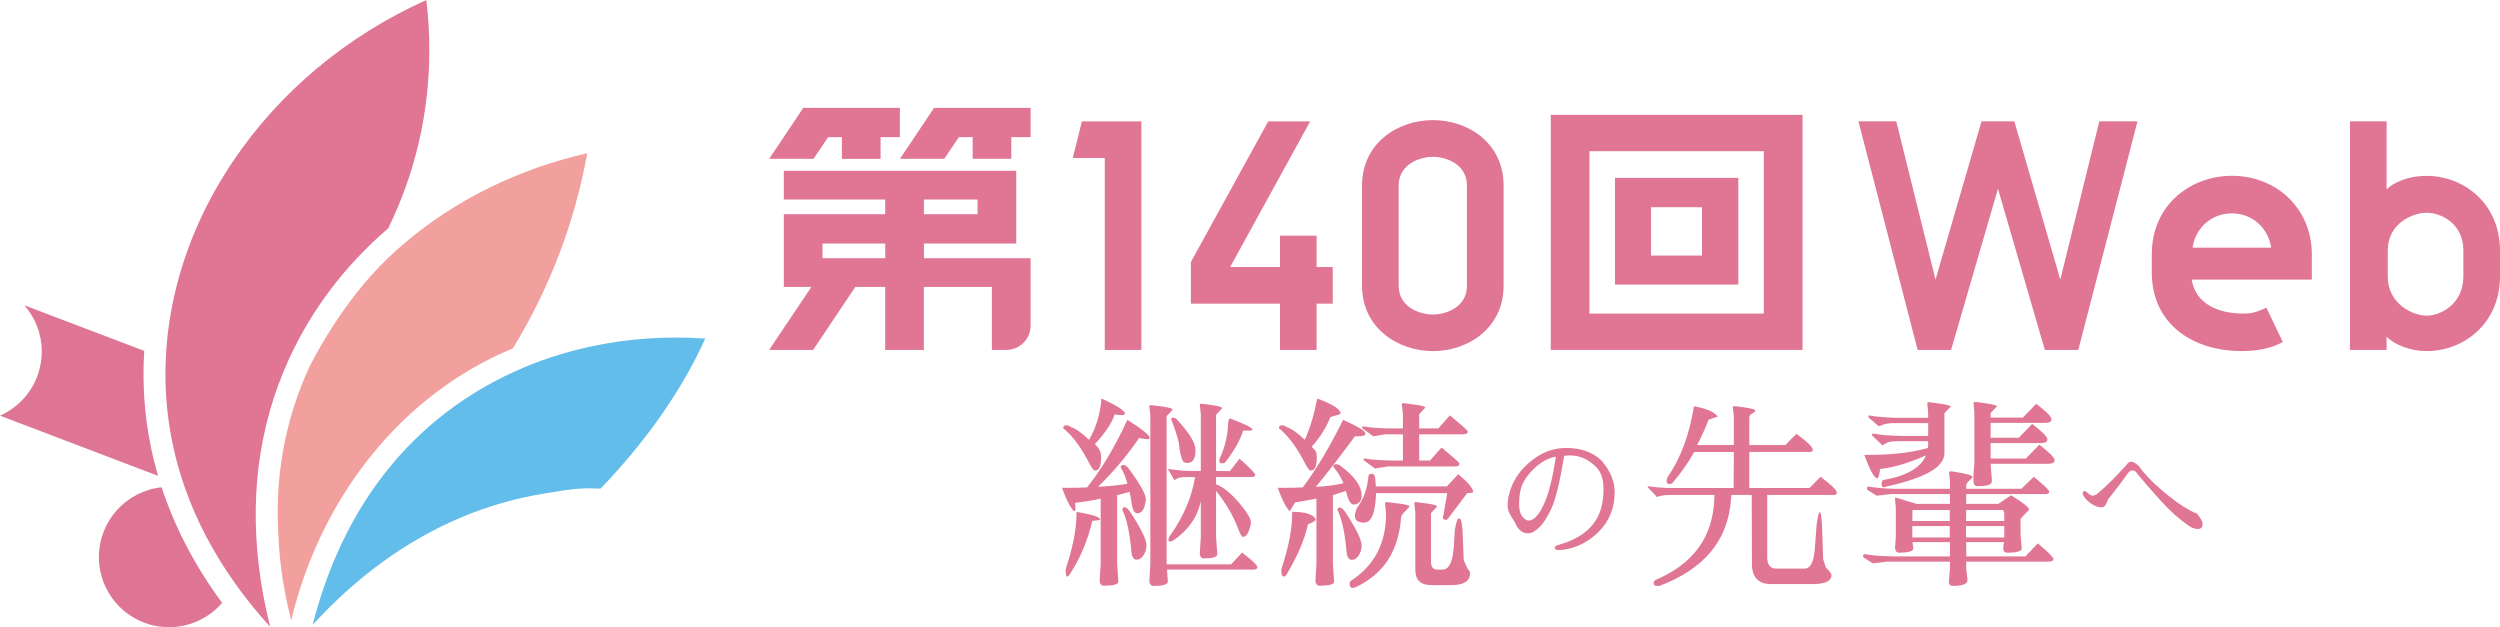 <?xml version="1.0" encoding="UTF-8"?>
<svg id="_レイヤー_2" data-name="レイヤー 2" xmlns="http://www.w3.org/2000/svg" viewBox="0 0 614.21 154.09">
  <defs>
    <style>
      .cls-1 {
        fill: #63bdeb;
      }

      .cls-2 {
        fill: #f2a09d;
      }

      .cls-3 {
        fill: #df7594;
      }

      .cls-4 {
        fill: #e07594;
      }
    </style>
  </defs>
  <g id="_素材_例" data-name="素材＆例">
    <g>
      <g>
        <path class="cls-3" d="M39.71,119.72c3.24,9.88,8.22,19.39,14.87,28.39-3.16,3.66-7.83,5.98-13.05,5.98-9.52,0-17.23-7.71-17.23-17.23,0-8.9,6.75-16.23,15.41-17.14Z"/>
        <path class="cls-3" d="M37.04,109.64c.49,2.44,1.1,4.87,1.8,7.27L0,102.13c6.04-2.68,10.26-8.72,10.26-15.76,0-4.36-1.61-8.33-4.28-11.36l29.46,11.2c-.25,3.91-.24,7.82.02,11.71.26,3.94.8,7.87,1.58,11.71Z"/>
        <path class="cls-4" d="M105.48,12.23c0,15.4-3.4,30.16-10.11,43.87-10.52,9.05-18.67,19.76-24.25,31.85-.06.12-.12.25-.18.38l-.04.1c-7.51,16.52-9.8,34.8-6.8,54.32.57,3.74,1.34,7.5,2.29,11.25-2.66-2.9-5.14-5.92-7.43-9.01-.46-.62-.91-1.25-1.36-1.88-5.22-7.37-9.26-15.07-12.08-23.02-1.29-3.61-2.32-7.27-3.09-10.97-.04-.18-.08-.37-.12-.55-.73-3.6-1.23-7.3-1.48-10.99-.21-3.1-.24-6.22-.1-9.34.29-6.87,1.42-13.76,3.36-20.58,2.78-9.75,7.18-19.13,13.07-27.9C68.7,22.56,85.1,8.87,104.74,0c.49,4.04.74,8.14.74,12.23Z"/>
        <path class="cls-2" d="M144.28,37.64c-3.08,17-9.21,33.11-18.26,47.94-27.91,11.54-47.43,37.27-54.48,66.86-.62-2.44-1.17-4.93-1.7-7.89,0,0-.24-1.33-.44-2.62-1.6-10.4-1.09-20.21-1.09-20.21.56-11.05,3.11-21.64,7.66-31.46,0,0,7.46-15.62,19.61-27.11,1.28-1.21,2.59-2.38,3.94-3.52,12.52-10.61,27.92-18.15,44.76-21.99Z"/>
        <path class="cls-1" d="M173.27,83.16c-5.54,12.38-14.55,25.32-25.72,36.88-1.05-.05-1.96-.07-2.8-.07-3.11,0-5.15.33-8.53.88-.66.11-1.38.23-2.18.35-14.15,2.23-27.53,7.84-39.78,16.67-6.21,4.48-12.04,9.72-17.44,15.65,1.53-6.07,3.52-11.9,5.94-17.4,6.3-14.34,15.42-26.11,27.09-34.98,5.78-4.39,12.19-8.07,19.05-10.94,11.56-4.82,24.12-7.27,37.32-7.27,2.33,0,4.69.08,7.05.24Z"/>
      </g>
      <g>
        <path class="cls-4" d="M199.85,39.02h-10.87l8.28-12.38v-.14h23.83v7.2h-4.75v5.33h-9.5v-5.33h-3.38l-3.6,5.33ZM226.99,63.43h26.21v16.56c0,3.31-2.66,5.98-5.98,5.98h-3.53v-15.48h-16.71v15.48h-9.5v-15.48h-7.34l-10.37,15.48h-10.8l10.37-15.48h-6.77v-17.86h24.91v-3.6h-24.91v-7.06h57.1v17.86h-22.68v3.6ZM202.08,59.83v3.6h15.41v-3.6h-15.41ZM253.21,26.49v7.2h-4.75v5.33h-9.5v-5.33h-3.38l-3.6,5.33h-10.87l8.28-12.38v-.14h23.83ZM226.99,49.03v3.6h13.18v-3.6h-13.18Z"/>
        <path class="cls-4" d="M280.42,29.81v56.17h-9v-47.16h-7.85l2.23-9h14.62Z"/>
        <path class="cls-4" d="M321.89,29.81l-19.66,35.79h12.24v-7.7h9v7.7h3.96v9h-3.96v11.38h-9v-11.38h-21.89v-10.22l19.01-34.56h10.3Z"/>
        <path class="cls-4" d="M334.63,70.2v-24.63c0-10.37,8.71-16.06,17.43-16.06s17.35,5.69,17.35,16.06v24.63c0,10.37-8.71,16.06-17.35,16.06s-17.43-5.69-17.43-16.06ZM343.63,45.58v24.63c0,5.33,5.26,7.06,8.42,7.06s8.35-1.73,8.35-7.06v-24.63c0-5.33-5.26-7.06-8.35-7.06s-8.42,1.73-8.42,7.06Z"/>
        <path class="cls-4" d="M381,28.22h61.85v57.75h-61.85V28.22ZM390.5,77.04h42.84v-39.89h-42.84v39.89ZM427.08,69.91h-30.31v-26.21h30.31v26.21ZM405.62,62.79h12.53v-11.88h-12.53v11.88Z"/>
        <path class="cls-4" d="M525.15,29.81l-14.55,56.17h-8.21l-11.52-39.6-11.52,39.6h-8.21l-14.55-56.17h9.29l9.65,38.88,11.3-38.88h8.06l11.3,38.88,9.58-38.88h9.36Z"/>
        <path class="cls-4" d="M567.98,62.5v6.19h-29.52c.94,5.9,6.41,8.35,12.67,8.35,1.87,0,3.02-.22,5.69-1.44l4.03,8.42c-2.66,1.51-6.12,2.23-10.08,2.23-12.31,0-22.11-6.84-22.11-19.3v-4.46c0-12.46,9.87-19.3,19.66-19.3,11.16,0,19.66,8.21,19.66,19.3ZM557.98,60.84c-.72-4.9-4.68-8.42-9.65-8.42s-8.93,3.53-9.65,8.42h19.3Z"/>
        <path class="cls-4" d="M614.21,61.56v6.34c0,11.59-8.93,18.36-18,18.36-3.82,0-7.78-1.44-9.86-3.53v3.24h-9V29.81h9v16.71c1.51-1.51,4.97-3.31,9.86-3.31,9.07,0,18,6.77,18,18.36ZM605.21,61.56c0-6.77-5.62-9.29-9-9.29s-9.58,2.52-9.58,9.29v6.34c0,6.77,6.12,9.65,9.58,9.65s9-2.88,9-9.65v-6.34Z"/>
      </g>
      <g>
        <path class="cls-4" d="M277.02,118.85c-.43-1.43-.83-2.47-1.18-3.1-.35-.63-.52-.98-.52-1.05.13-.4.41-.55.83-.45.42.1.77.35,1.07.75,2.87,3.87,4.3,6.42,4.3,7.65,0,.33-.08.82-.25,1.45-.33,1.33-.95,2-1.85,2-.7,0-1.17-.82-1.4-2.45-.13-1-.3-1.93-.5-2.8-.97.27-1.98.53-3.05.8v16.95c.2,2.67.3,4.1.3,4.3,0,.67-1.2,1-3.6,1-.57,0-.9-.38-1-1.15l.25-4.15v-16.1c-1.3.33-3.4.68-6.3,1.05.07.47.1.92.1,1.38s-.12.67-.35.67c-.87-.8-1.85-2.72-2.95-5.75h1.25c1.7,0,3.33-.03,4.9-.1,3.6-4.5,6.9-10.03,9.9-16.6,3.67,2.3,5.5,3.78,5.5,4.45,0,.2-.22.3-.65.3s-1.08-.1-1.95-.3c-2.93,4.3-6.3,8.3-10.1,12,2.93-.17,5.35-.42,7.25-.75ZM261.22,105c.07-.33.32-.5.75-.5s.82.15,1.15.45c1.1.3,2.58,1.33,4.45,3.1,1.73-3,2.75-6.38,3.05-10.15,3.83,1.77,5.75,3,5.75,3.7,0,.27-.24.4-.73.4s-1.08-.07-1.77-.2c-.67,2.07-2.3,4.52-4.9,7.35.5.37.97.98,1.4,1.85.1.6.15,1.07.15,1.4,0,2.13-.48,3.2-1.45,3.2h-.05c-.3,0-.72-.5-1.25-1.5-1.97-3.87-4.02-6.72-6.15-8.55-.23-.2-.37-.3-.4-.3v-.25ZM262.82,141.1c-.23.37-.46.55-.67.55s-.33-.6-.33-1.8c1.77-5.37,2.65-9.87,2.65-13.5v-.6c3.87.67,5.8,1.28,5.8,1.85,0,.17-.63.28-1.9.35-1.13,4.83-2.98,9.22-5.55,13.15ZM275.87,125.55c-.17-.27-.16-.52.02-.75.18-.23.43-.26.75-.08.32.18.61.46.88.83,2.77,4.17,4.15,6.98,4.15,8.45,0,.83-.23,1.62-.7,2.38s-1.05,1.12-1.75,1.12-1.12-.65-1.25-1.95c-.4-4.53-1.1-7.87-2.1-10ZM286.62,138.65h15.85l2.7-2.9c2.5,1.93,3.75,3.13,3.75,3.6,0,.4-.38.6-1.15.6h-21.05c.13,1.83.2,2.83.2,3-.1.67-1.28,1-3.55,1-.57,0-.9-.38-1-1.15l.25-4.15v-36.55l-.25-2.2c-.03-.23.1-.35.4-.35s1.27.12,2.9.35c1.63.23,2.45.48,2.45.75l-1.5,1.6v36.4ZM298.77,131.9c.2,2.67.3,4.1.3,4.3-.1.67-1.2,1-3.3,1-.57,0-.9-.38-1-1.15l.25-4.15v-8.8c-.8,3.93-3.08,7.18-6.85,9.75-.33.13-.6.2-.8.2s-.3-.17-.3-.5.17-.7.5-1.1c3.23-4.6,5.25-9.35,6.05-14.25h-2.6c-.97.07-1.61.21-1.93.42-.32.22-.51.33-.57.33l-1.6-2.75c2.07.3,3.73.47,5,.5h3.1v-13.95c-.17-1.5-.25-2.3-.25-2.4s.14-.15.42-.15,1.2.12,2.75.35c1.55.23,2.33.48,2.33.75l-1.5,1.6v13.8l3.4.05,2.35-3.05c2.13,1.83,3.43,3.13,3.9,3.9,0,.4-.37.6-1.1.6h-8.55v1.8c1.93.67,4.15,2.58,6.65,5.75,1.27,1.6,1.9,2.85,1.9,3.75,0,.13-.02.25-.05.35-.43,2.03-1.07,3.05-1.9,3.05-.3,0-.72-.73-1.25-2.2-1.23-3.17-3.02-6.2-5.35-9.1v11.3ZM287.72,102.95c.07-.23.25-.35.55-.35s.65.22,1.05.65c2.93,3.2,4.4,5.63,4.4,7.3,0,2.13-.67,3.2-2,3.2-.47,0-.83-.15-1.1-.45-.47-.9-.8-2.42-1-4.55-.47-1.87-1.1-3.8-1.9-5.8ZM300.17,113.85c-.4,0-.6-.22-.6-.65-.03-.3.08-.67.35-1.1,1.13-2.67,1.73-5.33,1.8-8,.07-.87.23-1.3.5-1.3,3.67,1.4,5.5,2.32,5.5,2.75,0,.17-.3.25-.9.25h-1.4c-.8,2.5-2.3,5.13-4.5,7.9-.27.1-.52.15-.75.15Z"/>
        <path class="cls-4" d="M330.07,118.7c-.03-.1-.23-.51-.6-1.23-.37-.72-.77-1.36-1.22-1.92-.45-.57-.68-.88-.68-.95.07-.4.31-.58.73-.55.42.03.81.2,1.17.5,3.37,2.5,5.05,4.9,5.05,7.2,0,1.3-.57,2.03-1.7,2.2h-.2c-.67,0-1.22-.73-1.65-2.2-.1-.4-.2-.78-.3-1.15-1.27.43-2.33.78-3.2,1.05v16.95c.2,2.67.3,4.1.3,4.3,0,.67-1.2,1-3.6,1-.57,0-.9-.38-1-1.15l.25-4.15v-16.1c-1.67.33-3.42.65-5.25.95l-1.3,2.15c-.87-.8-1.85-2.72-2.95-5.75h1.25c1.7,0,3.33-.03,4.9-.1,3.4-4.53,6.7-10.07,9.9-16.6,3.67,1.63,5.5,2.75,5.5,3.35,0,.47-.62.7-1.85.7h-.75c-3.77,5.13-6.97,9.27-9.6,12.4,2.53-.1,4.8-.4,6.8-.9ZM314.22,105c.07-.33.32-.5.75-.5s.82.15,1.15.45c1.1.3,2.58,1.33,4.45,3.1,1.3-2.9,2.32-6.28,3.05-10.15,3.83,1.43,5.75,2.67,5.75,3.7,0,.13-.83.42-2.5.85-1.03,2.6-2.57,5.03-4.6,7.3.4.37.77.78,1.1,1.25.1.6.15,1.07.15,1.4,0,2.13-.48,3.2-1.45,3.2h-.05c-.3,0-.72-.5-1.25-1.5-1.97-3.87-4.02-6.72-6.15-8.55-.23-.2-.37-.3-.4-.3v-.25ZM316.12,141.1c-.23.37-.51.55-.83.55s-.48-.6-.48-1.8c1.77-5.37,2.65-9.87,2.65-13.5v-.6c3.3,0,5.23.62,5.8,1.85-.07.37-.7.77-1.9,1.2-.83,3.73-2.58,7.83-5.25,12.3ZM328.72,125.6c-.17-.27-.16-.52.03-.75.18-.23.43-.26.75-.07.32.18.61.46.88.82,2.77,4.17,4.15,6.98,4.15,8.45,0,.83-.23,1.62-.7,2.38-.47.75-1.05,1.12-1.75,1.12s-1.12-.65-1.25-1.95c-.4-4.53-1.1-7.87-2.1-10ZM344.82,126.05c-.37.4-.57.77-.6,1.1-.6,8.27-4.35,13.98-11.25,17.15l-.65.15c-.5,0-.75-.37-.75-1.1,0-.3.18-.57.55-.8,5.6-3.73,8.4-9.15,8.4-16.25v-.25l-.25-2.35c-.03-.23.1-.35.4-.35.13,0,1.11.12,2.92.35,1.82.23,2.73.48,2.73.75l-1.5,1.6ZM335.12,128.4c-1.5,0-2.25-.57-2.25-1.7,0-.53.2-1.22.6-2.05,1.53-1.97,2.45-4.53,2.75-7.7.03-.37.33-.55.9-.55.47,0,.73.55.8,1.65l.1,1.45h17.45l2.8-3c2.43,2.03,3.65,3.48,3.65,4.35,0,.2-.48.3-1.45.3l-4.7,6.25c-.33.43-.77.43-1.3,0l1.1-6.25h-17.5c-.13,4.83-1.12,7.25-2.95,7.25ZM357.47,114.6h-16.55l-3.1.5-2.8-2.05v-.2c0-.07.07-.13.2-.2,1.87.3,4.17.47,6.9.5h2.55v-6.45h-4.35l-2.9.5-2.8-2.05v-.15c0-.07.07-.15.2-.25,1.93.3,4,.47,6.2.5h3.65v-3.65l-.25-2.2c-.03-.23.1-.35.4-.35.13,0,1.06.12,2.77.35s2.58.48,2.58.75l-1.5,1.6v3.5h4.7l2.85-3.2c2.53,2.07,4,3.37,4.4,3.9,0,.5-.37.75-1.1.75h-10.85v6.45h2.65l2.85-3.2c2.53,2.07,4,3.37,4.4,3.9,0,.5-.37.75-1.1.75ZM361.17,140.8c0,1.97-1.52,2.95-4.55,2.95h-5.05c-2.57,0-3.85-1.27-3.85-3.8v-14.1l-.25-2.15c-.03-.23.1-.35.4-.35.13,0,1.03.12,2.7.35,1.67.23,2.5.48,2.5.75l-1.5,1.6v11.95c0,1.3.53,1.95,1.6,1.95h1.25c1.63,0,2.57-2.05,2.8-6.15l.2-3.5c.3-1.97.66-2.95,1.08-2.95s.69.97.82,2.9l.3,7.4.95,2.1c.4.37.6.72.6,1.05Z"/>
        <path class="cls-4" d="M383.7,135.1c-.23.02-.44.04-.63.04-.75,0-1.12-.2-1.12-.59,0-.3.44-.57,1.33-.8,3.73-1.07,6.51-2.82,8.33-5.25,1.56-2.1,2.35-4.89,2.35-8.37,0-2.43-.63-4.25-1.89-5.46-1.87-1.84-3.94-2.77-6.23-2.77h-.42c-.42,0-.79.04-1.12.11-1.07,6.44-2.13,10.78-3.19,13.02-1.05,2.24-2.08,3.8-3.08,4.67-1,.88-1.8,1.31-2.38,1.31h-.38c-1.33,0-2.39-.96-3.19-2.87-1.12-1.56-1.68-2.82-1.68-3.78v-.03c0-2.12.57-4.23,1.7-6.32,1.13-2.09,2.83-3.93,5.11-5.53s4.78-2.41,7.51-2.43c3.71,0,6.64,1.05,8.79,3.15,2.12,2.52,3.19,5.07,3.19,7.66,0,3.9-1.3,7.15-3.9,9.75-2.6,2.6-5.63,4.1-9.08,4.5ZM382.26,112.18c-1.77.35-3.38,1.17-4.83,2.45-1.45,1.28-2.51,2.6-3.19,3.94-.68,1.34-1.02,3.11-1.02,5.3s.71,3.54,2.14,4.02h.21c.79,0,1.57-.52,2.34-1.57,1.89-2.47,3.34-7.19,4.34-14.14Z"/>
        <path class="cls-4" d="M436.37,139.7h6.95c1.47,0,2.32-1.62,2.55-4.85l.45-6.1c.3-1.97.56-2.95.78-2.95s.39.97.52,2.9l.3,8.7.7,2.1c.9.83,1.35,1.43,1.35,1.8,0,1.47-1.58,2.2-4.75,2.2h-10.1c-3.13,0-4.7-1.67-4.7-5,0-5.8-.02-11.43-.05-16.9h-5c-.03.37-.07.73-.1,1.1-.7,10.03-6.57,17.12-17.6,21.25h-.65c-.5-.03-.75-.25-.75-.65s.18-.68.55-.85c9.2-3.93,13.98-10.52,14.35-19.75l.05-1.1h-10.8c-1.33,0-2.45.17-3.35.5l-2.3-2.45c.03-.07.08-.13.15-.2,1.8.3,3.83.45,6.1.45h14.9l.05-8.85h-9.75c-1.4,2.57-3.2,5.13-5.4,7.7-.63.27-1.05.23-1.25-.1-.2-.33-.15-.82.15-1.45,3.23-4.73,5.38-10.53,6.45-17.4,3.1.57,5.05,1.42,5.85,2.55l-2.25.75c-.6,1.63-1.53,3.72-2.8,6.25h9v-7l-.25-2.2v-.2c0-.1.03-.15.1-.15h.55c.17,0,1.02.12,2.57.35,1.55.23,2.33.48,2.33.75,0,.17-.25.39-.75.67s-.75.59-.75.92v6.85h8.9c.7-.8,1.6-1.72,2.7-2.75,2.67,1.97,4,3.27,4,3.9,0,.33-.2.52-.6.55h-15v8.85h14.8c.93-.93,1.83-1.85,2.7-2.75,2.67,1.97,4,3.27,4,3.9,0,.33-.2.52-.6.55h-16.5v15.35c0,1.83.73,2.75,2.2,2.75Z"/>
        <path class="cls-4" d="M483.07,139.65l.3,2.75c.1,1.03-1.08,1.55-3.55,1.55-.73,0-1.07-.4-1-1.2l.25-3.15v-1.6h-15.55l-3.4.4-2.35-1.5c-.03-.1-.05-.23-.05-.38s.12-.28.35-.38c1.9.33,4.18.52,6.85.55h14.15v-3.5h-9.2l.2,1.6c-.07.67-1.23,1-3.5,1-.57,0-.9-.38-1-1.15l.2-2.65v-7.15l-.2-2.35c0-.17.07-.25.2-.25l5.05,1.55h8.25v-2.4h-14.6l-3.4.4-2.35-1.5c-.1-.4,0-.65.3-.75,1.9.33,4.18.52,6.85.55h13.2v-1.7l-.2-2.35c0-.17.14-.25.42-.25s1.24.16,2.88.48c1.63.32,2.45.61,2.45.88,0,.17-.26.47-.77.92-.52.45-.78.84-.78,1.17v.85h13.55l3.05-2.95c2.53,2.07,3.8,3.28,3.8,3.65-.03.4-.38.6-1.05.6h-19.35v2.4h7.9l3.1-2.1c2.97,1.8,4.45,2.98,4.45,3.55l-2.1,2.2v3.95l.3,3.4c-.1.67-1.28,1-3.55,1-.67,0-1-.35-1-1.05,0-.53.07-1.05.2-1.55h-9.3v3.5h14.55l3.05-3.2c2.57,2.17,3.85,3.47,3.85,3.9-.03.4-.55.6-1.55.6h-19.9v1.65ZM462.97,119.7c-.47.13-.7-.18-.7-.95,0-.27.12-.53.35-.8,5.77-1,9.28-3.02,10.55-6.05-4.57,1.97-8.32,3.07-11.25,3.3-.2,1.53-.43,2.3-.7,2.3-.73,0-1.8-1.92-3.2-5.75h1.2c5.73,0,10.55-.57,14.45-1.7.03-.33.05-.67.05-1v-.65h-7.8c-1.13.03-1.9.16-2.3.38s-.78.42-1.15.62l-2.4-2.3c-.1-.1-.15-.23-.15-.4s.13-.22.4-.15c1.93.33,4.27.52,7,.55h6.4v-3.15h-8.7c-1,.03-1.79.17-2.38.4-.58.23-.94.35-1.08.35l-2.4-2.05c-.1-.1-.15-.23-.15-.4s.13-.22.4-.15c1.93.33,4.27.52,7,.55h7.3v-1.3l-.2-2.2c-.03-.23.08-.35.35-.35.13,0,1.07.12,2.8.38,1.73.25,2.6.49,2.6.73l-1.55,1.6v9.8c0,3.4-4.67,6.12-14,8.15-.23.07-.48.15-.75.25ZM479.02,128v-2.7h-9.15l-.05,2.7h9.2ZM479.02,132.05v-2.8h-9.2v2.8h9.2ZM483.02,128h9.4v-1.6c0-.47-.1-.83-.3-1.1h-9.05l-.05,2.7ZM483.02,132.05h9.4v-2.8h-9.4v2.8ZM485.07,113.65v-12.35l-.2-2.2c-.03-.23.08-.35.35-.35s1.23.12,2.9.38c1.67.25,2.5.49,2.5.72l-1.55,1.6v1.15h7.9c1.1-1.13,2.2-2.27,3.3-3.4,2.5,1.93,3.75,3.2,3.75,3.8s-.55.9-1.65.9h-13.3v3.65h6.9c1.1-1.13,2.2-2.27,3.3-3.4,2.5,1.93,3.75,3.2,3.75,3.8s-.55.9-1.65.9h-12.3v3.8h8.65c1.1-1.13,2.2-2.27,3.3-3.4,2.5,1.93,3.75,3.2,3.75,3.8s-.55.9-1.65.9h-14.05v.2l.3,3.75c0,.07-.02.25-.05.55-.07.67-1.23,1-3.5,1-.67,0-1-.53-1-1.58s.08-2.46.25-4.22Z"/>
        <path class="cls-4" d="M516.33,124.64h-.25c-.63-.05-1.28-.27-1.94-.67-.67-.4-1.24-.88-1.73-1.43-.49-.56-.73-1.02-.73-1.37s.19-.53.56-.53c.14,0,.4.19.79.56.39.37.74.56,1.05.56s.66-.1,1.03-.31c1.84-1.56,3.48-3.11,4.92-4.64s2.23-2.39,2.4-2.57c.33-.54.72-.81,1.19-.81s1.11.37,1.92,1.12c1.03,1.59,2.84,3.51,5.44,5.76,2.6,2.25,4.89,3.91,6.88,4.99.98.51,1.51.77,1.58.77s.16.03.26.09c.1.06.37.4.8,1.03.43.63.65,1.17.65,1.61,0,.77-.41,1.16-1.23,1.16-.35,0-.77-.09-1.26-.28l-.56-.28c-2.43-1.61-4.84-3.73-7.23-6.37-2.39-2.64-4.31-4.84-5.76-6.62-.33-.56-.71-.84-1.16-.84s-.8.2-1.08.59c-1.4,1.98-3.03,4.14-4.9,6.47-.09.12-.22.39-.38.82-.16.43-.34.73-.53.91-.19.18-.43.26-.73.26Z"/>
      </g>
    </g>
  </g>
</svg>